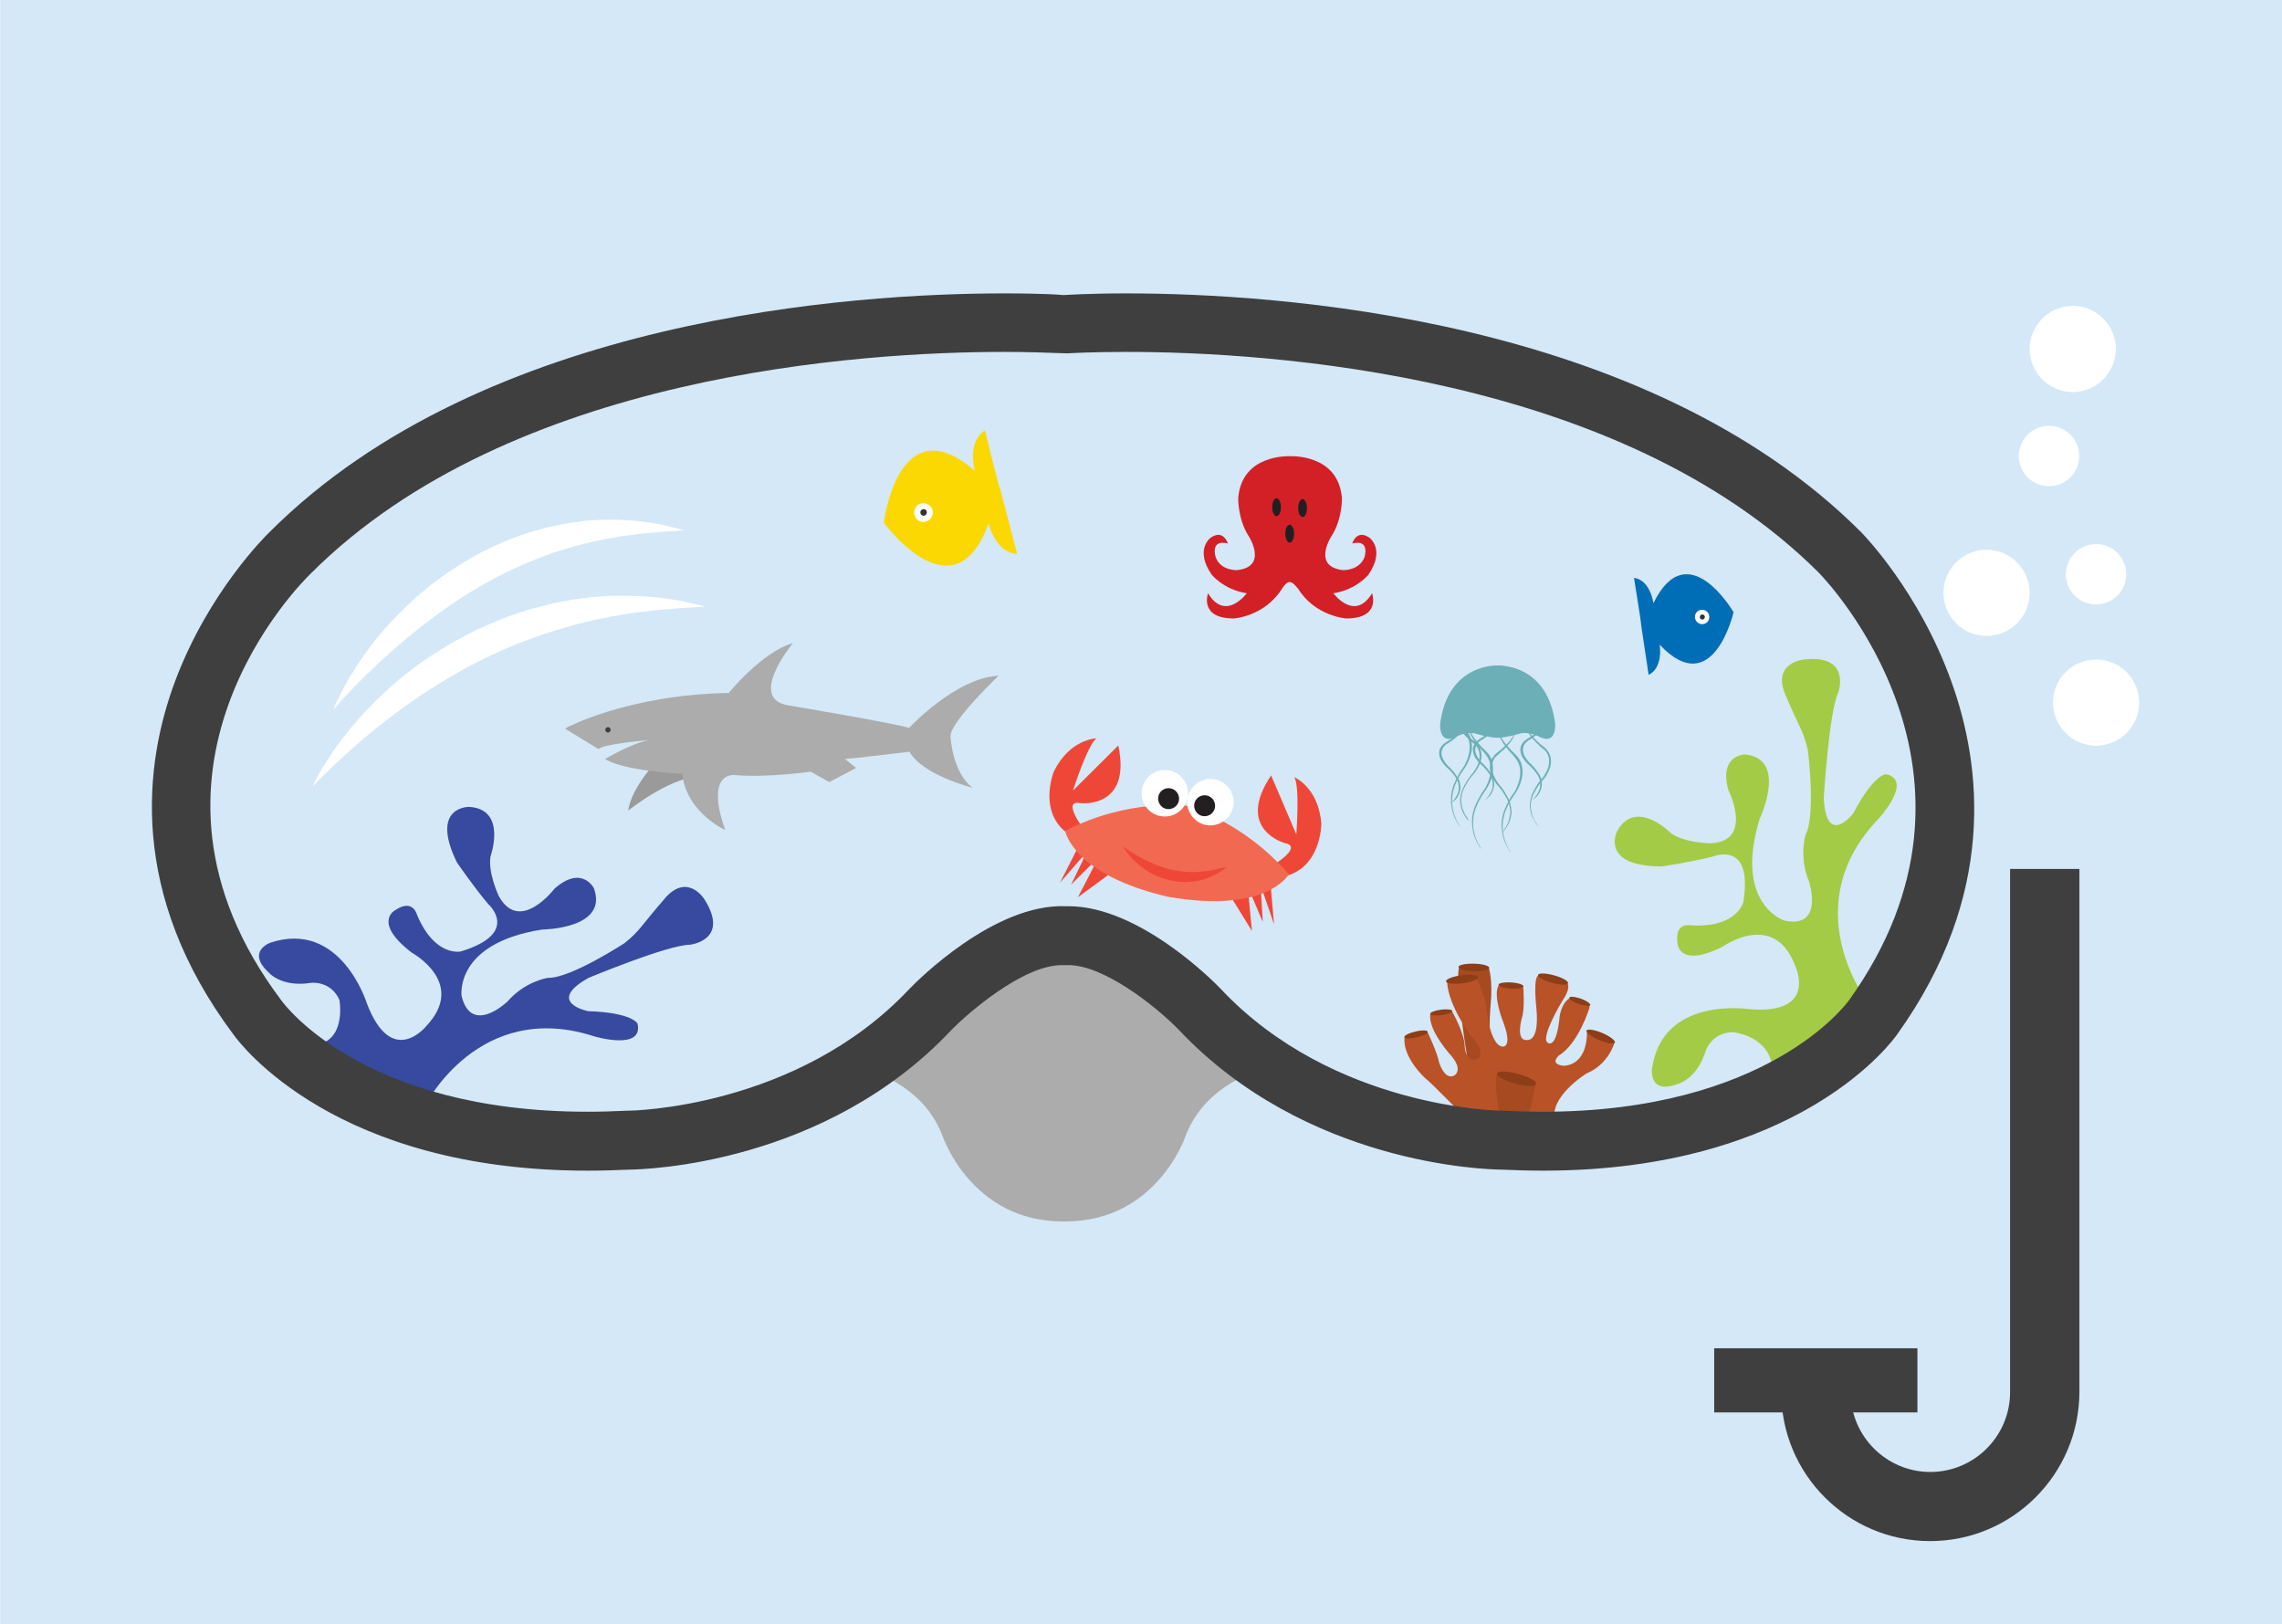 <?xml version="1.0" encoding="utf-8"?>
<!-- Generator: Adobe Illustrator 22.1.0, SVG Export Plug-In . SVG Version: 6.00 Build 0)  -->
<svg version="1.1" id="Layer_1" xmlns="http://www.w3.org/2000/svg" xmlns:xlink="http://www.w3.org/1999/xlink" x="0px" y="0px"
	 viewBox="0 0 1096 780" style="enable-background:new 0 0 1096 780;" xml:space="preserve">
<style type="text/css">
	.st0{clip-path:url(#SVGID_2_);fill:#D4E8F7;}
	.st1{fill:#ACACAC;}
	.st2{fill:#D4E8F7;}
	.st3{fill:#FFFFFF;}
	.st4{fill:#A74921;}
	.st5{fill:#8D3D17;}
	.st6{fill:#B95227;}
	.st7{fill:#D32027;}
	.st8{fill:#231F20;}
	.st9{fill:#FBD802;}
	.st10{fill:#333333;}
	.st11{fill:#006EB7;}
	.st12{fill:#A3CB45;}
	.st13{fill:#374A9F;}
	.st14{fill:#6CAFB6;}
	.st15{fill:#9A9A9B;}
	.st16{fill:#3F3F40;}
	.st17{fill:#EF4737;}
	.st18{fill:#F26951;}
</style>
<g>
	<g>
		<defs>
			<rect id="SVGID_1_" x="0.1" width="1095.9" height="780"/>
		</defs>
		<clipPath id="SVGID_2_">
			<use xlink:href="#SVGID_1_"  style="overflow:visible;"/>
		</clipPath>
		<polygon class="st0" points="1096,780 0,780 0,0 1096,0 1096,780 		"/>
	</g>
	<path class="st1" d="M510.5,586.6c-43.9,0-57.7-40.8-57.7-40.8c-15.9-42.3-79.2-38.4-79.2-38.4v-92.8h136.9h1.1h136.9v92.8
		c0,0-63.3-3.9-79.2,38.4c0,0-13.7,40.8-57.7,40.8"/>
	<path class="st2" d="M511.6,449.4c-29.1-1.4-64.7,35.4-64.7,35.4c-59.1,62.8-145,62.8-145,62.8c-132.7,7.1-178.4-59.1-178.4-59.1
		c-90.7-121.2,15.9-223.1,15.9-223.1C266,138.8,511.6,155.7,511.6,155.7c0,0,245.6-16.9,372.2,109.7c0,0,101.7,103.4,15.9,223.1
		c0,0-45.7,66.2-178.4,59.1c0,0-86,0-145-62.8C576.3,484.8,540.7,448,511.6,449.4L511.6,449.4z"/>
	<path class="st2" d="M160,341.1c0,0,58.1-100.5,168.8-86.3"/>
	<path class="st3" d="M160,341.1c0,0,1-3,3.6-8c1.3-2.5,2.8-5.5,4.9-8.8c2-3.3,4.4-7,7.2-10.9c2.8-3.9,6.1-8,9.7-12.1
		c3.7-4.1,7.7-8.3,12.2-12.4c4.5-4.1,9.3-8.1,14.5-11.8c5.2-3.8,10.7-7.2,16.4-10.4c2.8-1.6,5.8-2.9,8.7-4.4c3-1.3,5.9-2.6,8.9-3.8
		c6-2.3,12.1-4.1,18-5.5c5.9-1.4,11.8-2.3,17.3-2.9c2.8-0.2,5.5-0.4,8.1-0.5c2.6,0,5.1,0,7.6,0c4.8,0.2,9.2,0.6,13.1,1.1
		c3.9,0.6,7.2,1.1,9.9,1.8c5.4,1.3,8.5,2.2,8.5,2.2s-3.2,0.3-8.7,0.6c-2.7,0.1-6.1,0.6-9.8,0.8c-1.9,0.1-3.9,0.5-6,0.7
		c-2.1,0.3-4.3,0.5-6.5,0.9c-2.3,0.4-4.6,0.8-7,1.2c-2.4,0.5-4.9,1.1-7.4,1.6c-5.1,1.2-10.3,2.7-15.7,4.4c-2.7,0.8-5.4,1.9-8.1,2.9
		c-2.7,1-5.4,2.2-8.1,3.3c-2.7,1.2-5.4,2.5-8.1,3.7c-2.6,1.4-5.4,2.7-8,4.2c-2.6,1.5-5.3,2.9-7.8,4.5c-2.6,1.5-5.1,3.1-7.6,4.8
		c-2.5,1.6-4.9,3.4-7.3,5c-2.3,1.7-4.7,3.4-7,5.1c-9,6.9-17.1,14-23.9,20.3c-6.8,6.3-12.2,11.9-15.9,15.9c-1.9,2-3.3,3.6-4.3,4.7
		C160.5,340.5,160,341.1,160,341.1L160,341.1z"/>
	<path class="st2" d="M150.2,377.6c0,0,64.9-100.5,188.4-86.3"/>
	<path class="st3" d="M150.2,377.6c0,0,1.3-3.2,4.4-8.4c3.1-5.2,7.9-12.5,14.6-20.4c3.4-4,7.1-8.2,11.4-12.4
		c4.2-4.2,9-8.4,14.1-12.5c2.6-2,5.2-4.1,8-6c1.4-1,2.8-1.9,4.2-2.9c1.4-0.9,2.9-1.8,4.4-2.8c5.8-3.7,12.1-7,18.4-10.1
		c6.4-2.9,12.9-5.7,19.5-7.8c3.3-1.1,6.6-2.1,9.9-2.9c1.6-0.4,3.3-0.8,4.9-1.3c1.6-0.4,3.3-0.7,4.9-1c3.2-0.6,6.4-1.3,9.6-1.6
		c3.1-0.4,6.2-0.9,9.2-1c3-0.1,5.9-0.5,8.7-0.4c2.8,0,5.5,0,8.2,0.1c5.2,0.2,10,0.5,14.2,1.1c4.2,0.6,7.8,1.1,10.8,1.8
		c5.9,1.3,9.2,2.2,9.2,2.2s-3.5,0.3-9.4,0.6c-3,0.1-6.6,0.6-10.7,0.8c-2,0.1-4.2,0.4-6.5,0.7c-2.3,0.3-4.7,0.5-7.2,0.8
		c-5,0.8-10.3,1.6-15.9,2.8c-2.8,0.5-5.6,1.2-8.5,1.9c-1.4,0.3-2.9,0.7-4.4,1.1c-1.5,0.4-2.9,0.8-4.4,1.3c-3,0.8-6,1.7-9,2.7
		c-3,0.9-6,2.1-9.1,3.2c-6.1,2.2-12.1,4.8-18,7.6c-5.9,2.8-11.8,5.8-17.4,9.1c-5.7,3.2-11,6.7-16.2,10c-5.1,3.5-10,7-14.6,10.5
		c-4.6,3.5-8.8,6.9-12.6,10.1c-3.8,3.3-7.3,6.3-10.3,9.1c-3,2.8-5.7,5.3-7.8,7.4c-2.1,2.1-3.8,3.7-4.9,4.9
		C150.8,377,150.2,377.6,150.2,377.6L150.2,377.6z"/>
	<path class="st4" d="M705,509.6c0,0-6.5-38.1-4.2-45H715c0,0,2.1,6,0.9,18.2c0,0-1.6,16.8,1.4,21.4
		C717.4,504.2,710.6,513.4,705,509.6L705,509.6z"/>
	<path class="st5" d="M715.2,464.8c0,1-3.3,1.7-7.4,1.6c-4-0.1-7.3-1-7.3-2c0-1,3.3-1.7,7.4-1.6C712,462.9,715.3,463.8,715.2,464.8
		L715.2,464.8z"/>
	<path class="st6" d="M705.2,538.3c0,0-18.2-18.8-20.8-20.6c0,0-11-10-9.8-19.6l11.1-2.3c0,0,4.6,9.7,5.5,14.5c0,0,2.5,8.4,7.1,6.3
		c0,0,4.6-2.3-0.9-9.1c0,0-12-12.9-10.4-20.8l10.4-1c0,0,6,10.4,6.1,17c0,0,0.4,8.1,5.9,5.9c0,0,5.1-2-2.7-10.9
		c0,0-11-14.2-11.7-26.2l14.1-1.8c0,0,3.8,7.5,4.7,13.5c0,0,1.4,18.4,7.7,19.4c0,0,5.6,1.1,0-13c0,0-4.4-11.5-1.8-16.3l11.9,0.8
		c0,0,0.8,10.1-0.6,14.5c0,0-3.6,12,2.9,10.8c0,0,5.5,0.6,4-15.1c0,0-1.8-16,1.2-15.8l13.9,4.1c0,0,1.4,2.2-2.6,8
		c0,0-11.3,18.6-6.8,20.3c0,0,4,3,5.5-13c0,0,1.1-7.8,6.1-9c0,0,8.9,0.8,8.2,5.1c0,0-5.3,17.2-14.6,22.8c0,0-4.9,4.1,1.9,5
		c0,0,11.6,0.9,11.5-16.6l13.1,5.8c0,0-2.8,10.2-13.3,14.5c0,0-18.5,11.4-15.1,22.9H705.2L705.2,538.3z"/>
	<path class="st4" d="M720.8,538.3c0,0-3.9-19-1.7-22.5l18.4,4.9c0,0-2.3,13.5-4.7,17.6H720.8L720.8,538.3z"/>
	<path class="st5" d="M685.7,495.5c0.2,0.8-2.2,2-5.3,2.7c-3.1,0.7-5.8,0.7-5.9-0.1c-0.2-0.8,2.2-2,5.3-2.7
		C682.9,494.6,685.6,494.7,685.7,495.5L685.7,495.5z"/>
	<path class="st5" d="M697.5,485.5c0.1,0.7-2.2,1.6-5.1,2c-2.9,0.4-5.4,0.1-5.5-0.6c-0.1-0.7,2.2-1.6,5.1-2
		C694.9,484.5,697.4,484.8,697.5,485.5L697.5,485.5z"/>
	<path class="st5" d="M709.8,469.3c0.1,1.1-3.2,2.4-7.4,2.9c-4.2,0.5-7.8,0.1-7.9-0.9c-0.1-1.1,3.2-2.4,7.4-2.9
		C706.1,467.8,709.7,468.2,709.8,469.3L709.8,469.3z"/>
	<path class="st5" d="M731.7,473.7c-0.1,0.8-2.8,1.3-6.1,1.1c-3.3-0.2-5.9-1.1-5.9-1.9c0.1-0.8,2.8-1.3,6.1-1.1
		C729.1,472,731.8,472.9,731.7,473.7L731.7,473.7z"/>
	<path class="st5" d="M753.1,472.2c-0.3,1-3.7,0.9-7.7-0.2c-4-1.1-7-2.8-6.7-3.8c0.3-1,3.7-0.9,7.7,0.2
		C750.4,469.5,753.4,471.2,753.1,472.2L753.1,472.2z"/>
	<path class="st5" d="M737.8,520.6c-0.4,1.3-4.8,1.2-10-0.2c-5.2-1.4-9.1-3.6-8.8-4.9c0.4-1.3,4.8-1.2,10,0.2
		C734.3,517.1,738.2,519.3,737.8,520.6L737.8,520.6z"/>
	<path class="st5" d="M763.8,482.7c-0.2,0.7-2.7,0.4-5.5-0.5c-2.8-1-4.8-2.4-4.6-3.1c0.2-0.7,2.7-0.5,5.5,0.5
		C762,480.6,764,482,763.8,482.7L763.8,482.7z"/>
	<path class="st5" d="M775.6,500.7c-0.4,0.9-3.8,0.4-7.5-1.2c-3.8-1.6-6.5-3.7-6.1-4.6c0.4-0.9,3.8-0.4,7.6,1.2
		C773.3,497.7,776,499.8,775.6,500.7L775.6,500.7z"/>
	<path class="st7" d="M619.4,279.5c-1.7,0-3.6,3.1-3.6,3.1c-8.3,13.4-23.1,14.4-23.1,14.4c-17,0.1-12.5-12.1-12.5-12.1
		c8.4,13.9,18.6,0,18.6,0c-11.2-1.7-16.9-9-16.9-9c-8.3-12.1-0.4-17.7-0.4-17.7c6.2-4.2,8.2,2.8,8.2,2.8c-8.8-2.2-5.8,6.7-5.8,6.7
		c2.5,6.5,10.2,6.1,10.2,6.1c15.1-1.6,5.7-16.2,5.7-16.2c-5.4-8.3-5.1-18.4-5.1-18.4c1.7-21.4,24.9-20.1,24.9-20.1
		s23.2-1.3,24.9,20.1c0,0,0.3,10.2-5.1,18.4c0,0-9.4,14.6,5.7,16.2c0,0,7.6,0.3,10.2-6.1c0,0,3-8.9-5.8-6.7c0,0,1.9-7,8.2-2.8
		c0,0,7.8,5.6-0.4,17.7c0,0-5.7,7.3-16.9,9c0,0,10.2,13.9,18.6,0c0,0,4.4,12.2-12.5,12.1c0,0-14.9-1-23.1-14.4
		C623.1,282.6,621.2,279.5,619.4,279.5L619.4,279.5z"/>
	<path class="st8" d="M627.7,244c0,2.4-0.9,4.3-2.1,4.3c-1.1,0-2.1-1.9-2.1-4.3c0-2.4,0.9-4.3,2.1-4.3
		C626.7,239.7,627.7,241.6,627.7,244L627.7,244z"/>
	<path class="st8" d="M615.2,243.6c0,2.4-0.9,4.3-2.1,4.3c-1.1,0-2.1-1.9-2.1-4.3c0-2.4,0.9-4.3,2.1-4.3
		C614.3,239.3,615.2,241.2,615.2,243.6L615.2,243.6z"/>
	<path class="st8" d="M621.5,256.3c0,2.4-0.9,4.3-2.1,4.3c-1.1,0-2.1-1.9-2.1-4.3c0-2.4,0.9-4.3,2.1-4.3
		C620.6,252,621.5,253.9,621.5,256.3L621.5,256.3z"/>
	<path class="st9" d="M480.8,236.4c1.1,4.2,7.7,29.6,7.7,29.6c-10.4-0.5-13.7-14.6-13.7-14.6c-16.7,45.8-50.3-0.4-50.3-0.4
		s6.9-56.7,43.7-24.9c0,0-4-13.9,4.9-19.4C473.1,206.8,479.2,232.3,480.8,236.4L480.8,236.4z"/>
	<path class="st3" d="M447.9,245c-0.6-2.4-3.1-3.8-5.5-3.2c-2.4,0.6-3.9,3.1-3.2,5.5c0.6,2.4,3.1,3.9,5.5,3.2
		C447.1,249.8,448.5,247.4,447.9,245L447.9,245z"/>
	<path class="st10" d="M445.1,245.7c-0.2-0.9-1.1-1.4-1.9-1.1c-0.9,0.2-1.4,1.1-1.1,1.9c0.2,0.9,1.1,1.4,1.9,1.1
		C444.8,247.4,445.3,246.6,445.1,245.7L445.1,245.7z"/>
	<path class="st11" d="M788.3,300.8c0.5,3.3,3.5,23.3,3.5,23.3c7.2-3.5,5.3-14.5,5.3-14.5c25.7,27.3,35.5-15.6,35.5-15.6
		s-22.1-38-38.5-4.3c0,0-1.4-11.1-9.3-12.2C784.7,277.5,788.1,297.4,788.3,300.8L788.3,300.8z"/>
	<path class="st3" d="M814.1,296.8c-0.3-1.9,1-3.7,2.9-3.9c1.9-0.3,3.7,1,3.9,2.9c0.3,1.9-1,3.7-2.9,3.9
		C816.2,300,814.4,298.7,814.1,296.8L814.1,296.8z"/>
	<path class="st10" d="M816.4,296.5c-0.1-0.7,0.4-1.3,1-1.4c0.7-0.1,1.3,0.4,1.4,1c0.1,0.7-0.4,1.3-1,1.4
		C817.1,297.6,816.5,297.2,816.4,296.5L816.4,296.5z"/>
	<path class="st12" d="M896.5,480.5c0,0-34.6-45.4,5.8-87.4c0,0,16.8-18.2,3.6-21.3c0,0-5.8-0.3-15.8,18.8c0,0-12.9,16.7-14.2-7.3
		c0,0,2.5-41.3,7-50.8c0,0,6.5-18.3-16.5-15.8c0,0-15.2,1.4-9.1,16.5c0.1,0.2,0.1,0.3,0.2,0.5c6.6,15.5,8.8,17.6,10.8,26.7
		c0,0,3.9,30.8-1.1,40.5c0,0-3.4,10.5,1.7,22.6c0,0,7.3,22.7-11.9,18.6c0,0-24.4-7.7-11.9-48.8c0,0,13.8-28.9-7-31
		c0,0-12.7,0.2-8,17.1c0,0,12.5,24.7-8.7,25.6c0,0-12.4-0.2-18.8-4.8c0,0-16.8-17.2-25.9-1.1c0,0-8.7,16.9,21.3,17
		c0,0,14.9-2.2,24.8-4.8c0,0,19.3-8,14.5,21.8c0,0-2.7,12.5-25,11.3c0,0-8.3-2-6.6,8.8c0,0,0.7,12,21.9,1.3c0,0,24.5-17.5,34.6,9.3
		c0,0,11.4,23.9-22.6,20.8c0,0-41.5-6.3-46.2,28.9c0,0-1.5,12.4,12.5,7c0,0,9.2-2.2,13.4-16.1c0,0,3-8.8,13.2-8.7
		c0,0,21.2,2.2,18.6,22.4L896.5,480.5L896.5,480.5z"/>
	<path class="st13" d="M204.3,530.7c0,0,25.7-51,81.1-33c0,0,23.7,7.1,20.8-6.1c0,0-2.3-5.3-23.8-6c0,0-20.7-4.2,0.3-16
		c0,0,38.2-15.9,48.7-15.9c0,0,19.3-2.1,7-21.7c0,0-7.9-13-18.8-0.9c-0.1,0.1-0.2,0.3-0.3,0.4c-11.1,12.7-12,15.6-19.3,21.4
		c0,0-26,17-36.8,16.7c0,0-10.9,1.5-19.5,11.4c0,0-17.2,16.5-22-2.6c0,0-3.8-25.3,38.7-32c0,0,32.1-0.2,24.8-19.9
		c0,0-5.8-11.3-18.9,0.3c0,0-16.8,22-26.8,3.4c0,0-5.3-11.2-3.9-19c0,0,8.1-22.6-10.3-23.7c0,0-19-0.4-5.9,26.6
		c0,0,8.5,12.4,15.2,20.2c0,0,15.6,13.8-13.2,22.6c0,0-12.4,3-21.1-17.5c0,0-1.9-8.3-10.8-2.1c0,0-10.5,5.9,8.4,20.3
		c0,0,26.5,14.4,6.8,35.2c0,0-16.6,20.7-28.6-11.2c0,0-12.5-40-46.2-28.9c0,0-11.8,4.1-0.9,14.3c0,0,6,7.3,20.4,5
		c0,0,9.3-1.2,13.6,8.1c0,0,3.2,17.2-8.8,21.1L204.3,530.7L204.3,530.7z"/>
	<path class="st14" d="M719.3,354.3c-3.9,0-9.9-1.8-9.9-1.8c-5.1-1.7-10.7,1.6-10.7,1.6c-7.9,3.5-7-6.7-7-6.7
		c3.9-29.1,27.6-27.8,27.6-27.8h0c0,0,23.8-1.3,27.6,27.8c0,0,0.9,10.2-7,6.7c0,0-5.7-3.3-10.7-1.6
		C729.2,352.5,723.2,354.3,719.3,354.3"/>
	<path class="st14" d="M735.7,384.4c0.7-0.6,1.3-1.2,1.8-1.9c0.5-0.7,1-1.4,1.4-2.2c0.2-0.4,0.3-0.8,0.5-1.2
		c0.1-0.4,0.2-0.8,0.3-1.3l0-0.3l0-0.3c0-0.2,0-0.4,0-0.7c0-0.2,0-0.4,0-0.7c0-0.2-0.1-0.4-0.1-0.6c0-0.2-0.1-0.4-0.1-0.6
		c-0.1-0.2-0.1-0.4-0.2-0.6l-0.2-0.6l-0.3-0.6l-0.3-0.6c-0.1-0.2-0.2-0.4-0.4-0.5c-0.2-0.4-0.5-0.7-0.8-1.1c-0.3-0.4-0.5-0.7-0.8-1
		c-0.3-0.3-0.6-0.7-0.9-1l-0.9-0.9l-1-0.9l0,0l0,0c-0.4-0.4-0.8-0.8-1.1-1.2c-0.3-0.4-0.7-0.9-1-1.3c-0.6-0.9-1.1-2-1.3-3.1
		c-0.1-0.6-0.1-1.2-0.1-1.7c0.1-0.6,0.2-1.2,0.5-1.7c0.3-0.5,0.6-1,1-1.5c0.4-0.4,0.8-0.8,1.3-1.1c0.2-0.2,0.5-0.3,0.7-0.5l0.7-0.4
		c0.5-0.3,0.9-0.6,1.3-0.9c0.9-0.6,1.8-1.2,2.6-1.9c0.8-0.7,1.6-1.3,2.4-2.1c0.4-0.4,0.7-0.8,1-1.2c0.3-0.4,0.5-0.9,0.5-1.5l0.1,0
		c0.1,0.6-0.1,1.1-0.3,1.6c-0.2,0.5-0.5,1-0.9,1.4c-0.7,0.9-1.4,1.6-2.2,2.4c-0.8,0.7-1.7,1.4-2.5,2c-0.4,0.3-0.9,0.6-1.3,0.9
		l-0.7,0.4c-0.2,0.1-0.4,0.3-0.6,0.4c-0.4,0.3-0.8,0.6-1.1,1c-0.3,0.4-0.6,0.8-0.8,1.2c-0.2,0.4-0.3,0.9-0.4,1.4
		c-0.1,0.5-0.1,1,0,1.5c0.2,1,0.6,2,1.1,2.8c0.3,0.4,0.6,0.9,0.9,1.3c0.3,0.4,0.7,0.8,1,1.2l0,0l1,0.9l0.9,1c0.3,0.3,0.6,0.7,0.9,1
		c0.3,0.4,0.6,0.7,0.8,1.1c0.3,0.4,0.5,0.7,0.8,1.1c0.1,0.2,0.2,0.4,0.4,0.6l0.3,0.6l0.3,0.6l0.2,0.6c0.1,0.2,0.1,0.4,0.2,0.7
		c0,0.2,0.1,0.5,0.1,0.7c0,0.2,0.1,0.5,0.1,0.7c0,0.2,0,0.5,0,0.7c0,0.2,0,0.5,0,0.7l0,0.3l-0.1,0.3c-0.1,0.5-0.2,0.9-0.3,1.3
		c-0.2,0.4-0.3,0.8-0.5,1.2c-0.4,0.8-0.9,1.6-1.5,2.2C737.1,383.3,736.5,384,735.7,384.4L735.7,384.4L735.7,384.4z"/>
	<path class="st14" d="M696.6,385.9c0.7-0.6,1.3-1.2,1.8-1.9c0.5-0.7,1-1.4,1.4-2.2c0.2-0.4,0.3-0.8,0.5-1.2
		c0.1-0.4,0.2-0.8,0.3-1.3l0-0.3l0-0.3c0-0.2,0-0.4,0-0.7c0-0.2,0-0.4,0-0.6c0-0.2-0.1-0.4-0.1-0.6c0-0.2-0.1-0.4-0.1-0.6
		c-0.1-0.2-0.1-0.4-0.2-0.6l-0.2-0.6l-0.3-0.6l-0.3-0.6c-0.1-0.2-0.2-0.4-0.3-0.5c-0.3-0.4-0.5-0.7-0.8-1.1c-0.3-0.4-0.6-0.7-0.8-1
		c-0.3-0.3-0.6-0.7-0.9-1l-0.9-0.9l-1-0.9l0,0l0,0c-0.4-0.4-0.8-0.8-1.1-1.2c-0.3-0.4-0.7-0.9-1-1.3c-0.6-0.9-1.1-2-1.3-3.1
		c-0.1-0.6-0.1-1.2-0.1-1.7c0.1-0.6,0.2-1.2,0.5-1.7c0.3-0.5,0.6-1,1-1.5c0.4-0.4,0.8-0.8,1.3-1.1c0.2-0.2,0.5-0.3,0.7-0.5l0.7-0.4
		c0.5-0.3,0.9-0.6,1.3-0.9c0.9-0.6,1.7-1.2,2.6-1.9c0.8-0.7,1.6-1.3,2.3-2.1c0.4-0.4,0.7-0.8,1-1.2c0.3-0.4,0.5-0.9,0.5-1.5l0.1,0
		c0.1,0.6-0.1,1.1-0.3,1.6c-0.2,0.5-0.5,1-0.9,1.4c-0.7,0.9-1.4,1.6-2.2,2.4c-0.8,0.7-1.7,1.4-2.5,2c-0.4,0.3-0.9,0.6-1.3,0.9
		l-0.7,0.4c-0.2,0.1-0.4,0.3-0.6,0.4c-0.4,0.3-0.8,0.6-1.1,1c-0.3,0.4-0.6,0.8-0.8,1.2c-0.2,0.4-0.3,0.9-0.4,1.4
		c-0.1,0.5-0.1,1,0,1.5c0.2,1,0.6,1.9,1.1,2.8c0.3,0.4,0.6,0.9,0.9,1.3c0.3,0.4,0.7,0.8,1,1.2l0,0l1,0.9l0.9,1
		c0.3,0.3,0.6,0.7,0.9,1c0.3,0.4,0.6,0.7,0.8,1.1c0.3,0.4,0.5,0.7,0.8,1.1c0.1,0.2,0.2,0.4,0.4,0.6l0.3,0.6l0.3,0.6l0.2,0.6
		c0.1,0.2,0.1,0.4,0.2,0.7c0,0.2,0.1,0.5,0.1,0.7c0,0.2,0.1,0.5,0.1,0.7c0,0.2,0,0.5,0,0.7c0,0.2,0,0.5,0,0.7l0,0.3l-0.1,0.3
		c-0.1,0.5-0.2,0.9-0.3,1.3c-0.2,0.4-0.3,0.8-0.5,1.2c-0.4,0.8-0.9,1.6-1.5,2.2C698,384.8,697.4,385.4,696.6,385.9L696.6,385.9
		L696.6,385.9z"/>
	<path class="st14" d="M712.9,384.4c0.7-0.6,1.3-1.2,1.8-1.9c0.5-0.7,1-1.4,1.4-2.2c0.2-0.4,0.3-0.8,0.5-1.2
		c0.1-0.4,0.2-0.8,0.3-1.3l0-0.3l0-0.3c0-0.2,0-0.4,0-0.7c0-0.2,0-0.4,0-0.7c0-0.2-0.1-0.4-0.1-0.6c0-0.2-0.1-0.4-0.1-0.6
		c-0.1-0.2-0.1-0.4-0.2-0.6l-0.2-0.6l-0.3-0.6l-0.3-0.6c-0.1-0.2-0.2-0.4-0.4-0.5c-0.3-0.4-0.5-0.7-0.8-1.1c-0.3-0.4-0.6-0.7-0.8-1
		c-0.3-0.3-0.6-0.7-0.9-1l-0.9-0.9l-1-0.9l0,0l0,0c-0.4-0.4-0.8-0.8-1.1-1.2c-0.3-0.4-0.7-0.9-1-1.3c-0.6-0.9-1.1-2-1.3-3.1
		c-0.1-0.6-0.1-1.2-0.1-1.7c0.1-0.6,0.2-1.2,0.5-1.7c0.3-0.5,0.6-1,1-1.5c0.4-0.4,0.8-0.8,1.3-1.1c0.2-0.2,0.5-0.3,0.7-0.5l0.7-0.4
		c0.5-0.3,0.9-0.6,1.3-0.9c0.9-0.6,1.8-1.2,2.6-1.9c0.8-0.7,1.6-1.3,2.3-2.1c0.4-0.4,0.7-0.8,1-1.2c0.3-0.4,0.5-0.9,0.5-1.5l0.1,0
		c0.1,0.6-0.1,1.1-0.3,1.6c-0.2,0.5-0.5,1-0.9,1.4c-0.7,0.9-1.4,1.6-2.2,2.4c-0.8,0.7-1.7,1.4-2.5,2c-0.4,0.3-0.9,0.6-1.3,0.9
		l-0.7,0.4c-0.2,0.1-0.4,0.3-0.6,0.4c-0.4,0.3-0.8,0.6-1.1,1c-0.3,0.4-0.6,0.8-0.8,1.2c-0.2,0.4-0.3,0.9-0.4,1.4
		c-0.1,0.5-0.1,1,0,1.5c0.2,1,0.6,2,1.1,2.8c0.3,0.4,0.6,0.9,0.9,1.3c0.3,0.4,0.7,0.8,1,1.2l0,0l1,0.9l0.9,1c0.3,0.3,0.6,0.7,0.9,1
		c0.3,0.4,0.6,0.7,0.8,1.1c0.3,0.4,0.5,0.7,0.8,1.1c0.1,0.2,0.2,0.4,0.4,0.6l0.3,0.6l0.3,0.6l0.2,0.6c0.1,0.2,0.1,0.4,0.2,0.7
		c0,0.2,0.1,0.5,0.1,0.7c0,0.2,0.1,0.5,0.1,0.7c0,0.2,0,0.5,0,0.7c0,0.2,0,0.5,0,0.7l0,0.3l-0.1,0.3c-0.1,0.5-0.2,0.9-0.3,1.3
		c-0.2,0.4-0.3,0.8-0.5,1.2c-0.4,0.8-0.9,1.6-1.5,2.2C714.3,383.3,713.6,384,712.9,384.4L712.9,384.4L712.9,384.4z"/>
	<path class="st14" d="M721.2,399.9c0.4-0.4,0.7-0.8,1-1.2c0.3-0.4,0.6-0.9,0.9-1.3c0.6-0.9,1-1.9,1.4-2.9c0.2-0.5,0.3-1,0.4-1.5
		c0.1-0.5,0.2-1,0.3-1.6c0-0.3,0.1-0.5,0.1-0.8c0-0.3,0-0.5,0-0.8c0-0.5,0-1.1-0.1-1.6c-0.1-0.5-0.2-1.1-0.3-1.6
		c-0.1-0.5-0.3-1-0.5-1.5c-0.1-0.3-0.2-0.5-0.3-0.7l-0.2-0.4c0-0.1-0.1-0.2-0.2-0.4c-0.2-0.5-0.5-0.9-0.8-1.4l-0.4-0.7l-0.4-0.7
		c-0.3-0.5-0.6-0.9-0.9-1.3c-0.3-0.4-0.7-0.8-1-1.3c-0.3-0.4-0.7-0.8-1.1-1.2l0,0c-0.4-0.5-0.8-1.1-1.1-1.6c-0.3-0.5-0.7-1.1-1-1.7
		c-0.3-0.6-0.5-1.2-0.8-1.8c-0.2-0.6-0.4-1.3-0.5-1.9c-0.1-0.7-0.2-1.3-0.1-2c0-0.7,0.1-1.3,0.3-2c0.2-0.6,0.5-1.3,0.8-1.9
		c0.2-0.3,0.4-0.6,0.6-0.8l0.3-0.4c0.1-0.1,0.2-0.3,0.3-0.4c0.2-0.2,0.5-0.5,0.7-0.7l0.4-0.3l0.4-0.3c0.5-0.4,1-0.8,1.5-1.2
		c0.5-0.4,1-0.8,1.4-1.3c0.5-0.4,0.9-0.9,1.4-1.3c0.9-0.9,1.7-1.8,2.4-2.9c0.4-0.5,0.7-1.1,0.9-1.6c0.2-0.6,0.4-1.2,0.5-1.8l0.1,0
		c0.1,0.6-0.1,1.3-0.3,1.9c-0.2,0.6-0.5,1.2-0.8,1.8c-0.7,1.1-1.4,2.1-2.3,3.1c-0.4,0.5-0.9,1-1.3,1.4c-0.4,0.5-0.9,0.9-1.4,1.3
		c-0.5,0.4-1,0.9-1.4,1.3l-0.4,0.3l-0.3,0.3c-0.2,0.2-0.4,0.4-0.7,0.6c-0.1,0.1-0.2,0.2-0.3,0.3l-0.3,0.3c-0.2,0.2-0.4,0.5-0.5,0.8
		c-0.3,0.5-0.5,1.1-0.7,1.6c-0.2,0.6-0.3,1.2-0.3,1.8c0,0.6,0,1.2,0.1,1.8c0.1,0.6,0.2,1.2,0.4,1.8c0.2,0.6,0.4,1.2,0.7,1.7
		c0.3,0.6,0.5,1.1,0.9,1.7c0.3,0.5,0.7,1.1,1,1.5l0,0c0.4,0.4,0.7,0.8,1.1,1.3c0.3,0.4,0.7,0.9,1,1.3c0.3,0.5,0.6,0.9,0.9,1.4
		l0.4,0.7l0.4,0.7c0.3,0.5,0.5,1,0.8,1.5c0.1,0.1,0.1,0.2,0.2,0.4l0.2,0.4c0.1,0.3,0.2,0.5,0.3,0.8c0.2,0.5,0.3,1.1,0.5,1.6
		c0.1,0.5,0.2,1.1,0.3,1.6c0.1,0.5,0.1,1.1,0.1,1.6c0,0.3,0,0.6,0,0.8c0,0.3,0,0.5-0.1,0.8c-0.1,0.5-0.2,1.1-0.3,1.6
		c-0.1,0.5-0.3,1.1-0.5,1.6c-0.4,1-0.9,2-1.5,2.9c-0.3,0.5-0.6,0.9-0.9,1.3C722.1,399.2,721.7,399.6,721.2,399.9L721.2,399.9
		L721.2,399.9z"/>
	<path class="st14" d="M739.2,397.1c-0.4-0.4-0.7-0.8-1.1-1.2c-0.3-0.4-0.7-0.9-0.9-1.3c-0.6-0.9-1.1-1.9-1.5-2.9
		c-0.2-0.5-0.4-1-0.5-1.6c-0.1-0.5-0.2-1.1-0.3-1.6c0-0.3-0.1-0.5-0.1-0.8c0-0.3,0-0.6,0-0.8c0-0.5,0-1.1,0.1-1.7
		c0.1-0.5,0.1-1.1,0.3-1.6c0.1-0.5,0.3-1.1,0.4-1.6c0.1-0.3,0.2-0.5,0.3-0.8l0.2-0.4c0.1-0.1,0.1-0.3,0.2-0.4c0.2-0.5,0.5-1,0.8-1.5
		l0.4-0.7l0.4-0.7c0.3-0.5,0.6-0.9,0.9-1.4c0.3-0.5,0.7-0.9,1-1.3c0.3-0.4,0.7-0.8,1.1-1.3l0,0c0.4-0.5,0.7-1,1-1.5
		c0.3-0.5,0.6-1.1,0.9-1.6c0.3-0.6,0.5-1.1,0.7-1.7c0.2-0.6,0.3-1.2,0.4-1.8c0.1-0.6,0.1-1.2,0.1-1.8c0-0.6-0.1-1.2-0.3-1.8
		c-0.2-0.6-0.4-1.1-0.7-1.6c-0.1-0.3-0.3-0.5-0.5-0.7l-0.3-0.4c-0.1-0.1-0.2-0.2-0.3-0.3c-0.2-0.2-0.4-0.4-0.7-0.6l-0.3-0.3
		l-0.4-0.3c-0.5-0.4-1-0.8-1.4-1.3c-0.5-0.4-0.9-0.9-1.4-1.3c-0.4-0.5-0.9-0.9-1.3-1.4c-0.8-1-1.6-2-2.3-3.1
		c-0.3-0.6-0.6-1.2-0.8-1.8c-0.2-0.6-0.3-1.3-0.3-1.9l0.1,0c0,0.6,0.2,1.2,0.5,1.8c0.3,0.6,0.6,1.1,0.9,1.6c0.7,1,1.5,2,2.4,2.9
		c0.4,0.5,0.9,0.9,1.3,1.3c0.5,0.4,0.9,0.8,1.4,1.3c0.5,0.4,1,0.8,1.5,1.2l0.4,0.3l0.4,0.3c0.3,0.2,0.5,0.5,0.7,0.7
		c0.1,0.1,0.2,0.2,0.3,0.4l0.3,0.4c0.2,0.3,0.4,0.5,0.6,0.8c0.4,0.6,0.6,1.2,0.8,1.9c0.2,0.7,0.3,1.3,0.3,2c0,0.7,0,1.3-0.1,2
		c-0.1,0.7-0.3,1.3-0.5,1.9c-0.2,0.6-0.5,1.2-0.8,1.8c-0.3,0.6-0.6,1.2-1,1.7c-0.3,0.6-0.7,1.1-1.1,1.6l0,0
		c-0.4,0.4-0.7,0.8-1.1,1.2c-0.3,0.4-0.7,0.8-1,1.3c-0.3,0.4-0.6,0.9-0.9,1.3l-0.4,0.7l-0.4,0.7c-0.3,0.5-0.5,0.9-0.8,1.4
		c-0.1,0.1-0.1,0.3-0.2,0.4l-0.2,0.4c-0.1,0.2-0.2,0.5-0.3,0.7c-0.2,0.5-0.3,1-0.5,1.5c-0.1,0.5-0.2,1-0.3,1.6
		c-0.1,0.5-0.1,1.1-0.1,1.6c0,0.3,0,0.5,0,0.8c0,0.3,0,0.5,0.1,0.8c0.1,0.5,0.2,1.1,0.3,1.6c0.1,0.5,0.3,1,0.4,1.5
		c0.4,1,0.8,2,1.4,2.9c0.3,0.5,0.6,0.9,0.9,1.3C738.6,396.2,738.9,396.6,739.2,397.1L739.2,397.1L739.2,397.1z"/>
	<path class="st14" d="M705.7,394.6c-0.4-0.4-0.7-0.8-1.1-1.2c-0.3-0.4-0.7-0.9-0.9-1.3c-0.6-0.9-1.1-1.9-1.5-2.9
		c-0.2-0.5-0.4-1-0.5-1.6c-0.1-0.5-0.2-1.1-0.3-1.6c0-0.3-0.1-0.5-0.1-0.8c0-0.3,0-0.5,0-0.8c0-0.6,0-1.1,0.1-1.6
		c0.1-0.5,0.1-1.1,0.3-1.6c0.1-0.5,0.3-1.1,0.5-1.6c0.1-0.3,0.2-0.5,0.3-0.8l0.2-0.4c0.1-0.1,0.1-0.3,0.2-0.4c0.2-0.5,0.5-1,0.8-1.5
		l0.4-0.7l0.4-0.7c0.3-0.5,0.6-0.9,0.9-1.4c0.3-0.5,0.7-0.9,1-1.3c0.3-0.4,0.7-0.8,1.1-1.3l0,0c0.4-0.5,0.7-1,1-1.5
		c0.3-0.5,0.6-1.1,0.9-1.7c0.3-0.6,0.5-1.1,0.7-1.7c0.2-0.6,0.3-1.2,0.4-1.8c0.1-0.6,0.1-1.2,0.1-1.8c0-0.6-0.1-1.2-0.3-1.8
		c-0.2-0.6-0.4-1.1-0.7-1.6c-0.1-0.3-0.3-0.5-0.5-0.8l-0.3-0.4c-0.1-0.1-0.2-0.2-0.3-0.3c-0.2-0.2-0.4-0.4-0.7-0.6l-0.3-0.3
		l-0.4-0.3c-0.5-0.4-1-0.8-1.5-1.3c-0.5-0.4-0.9-0.9-1.4-1.4c-0.5-0.5-0.9-0.9-1.3-1.4c-0.8-1-1.6-2-2.3-3.1
		c-0.3-0.6-0.6-1.2-0.8-1.8c-0.2-0.6-0.3-1.3-0.3-1.9l0.1,0c0,0.6,0.2,1.2,0.5,1.8c0.2,0.6,0.6,1.1,0.9,1.6c0.7,1,1.5,2,2.4,2.9
		c0.4,0.4,0.9,0.9,1.4,1.3c0.5,0.4,0.9,0.8,1.4,1.3c0.5,0.4,1,0.8,1.5,1.2l0.4,0.3l0.4,0.3c0.3,0.2,0.5,0.4,0.7,0.7
		c0.1,0.1,0.2,0.2,0.3,0.4l0.3,0.4c0.2,0.3,0.4,0.5,0.6,0.8c0.4,0.6,0.6,1.2,0.8,1.9c0.2,0.7,0.3,1.3,0.3,2c0,0.7,0,1.3-0.1,2
		c-0.1,0.7-0.3,1.3-0.5,1.9c-0.2,0.6-0.5,1.2-0.8,1.8c-0.3,0.6-0.6,1.2-1,1.7c-0.3,0.6-0.7,1.1-1.1,1.6l0,0
		c-0.4,0.4-0.7,0.8-1.1,1.2c-0.3,0.4-0.7,0.8-1,1.3c-0.3,0.4-0.6,0.9-0.9,1.3l-0.4,0.7l-0.4,0.7c-0.3,0.5-0.5,0.9-0.8,1.4
		c-0.1,0.1-0.1,0.2-0.2,0.4l-0.2,0.4c-0.1,0.2-0.2,0.5-0.3,0.7c-0.2,0.5-0.3,1-0.5,1.5c-0.1,0.5-0.2,1-0.3,1.6
		c-0.1,0.5-0.1,1.1-0.1,1.6c0,0.3,0,0.5,0,0.8c0,0.3,0,0.5,0.1,0.8c0.1,0.5,0.2,1.1,0.3,1.6c0.1,0.5,0.3,1,0.5,1.5
		c0.4,1,0.8,2,1.4,2.9c0.3,0.5,0.6,0.9,0.9,1.3C705,393.7,705.4,394.1,705.7,394.6L705.7,394.6L705.7,394.6z"/>
	<path class="st14" d="M725.6,409.3c0,0-0.7-0.8-1.6-2.4c-0.4-0.8-1-1.8-1.4-3c-0.5-1.2-0.9-2.6-1.1-4.1c-0.1-0.8-0.2-1.6-0.3-2.4
		c0-0.8,0-1.7,0-2.6c0.1-0.9,0.2-1.8,0.4-2.7c0.2-0.9,0.5-1.8,0.8-2.8c0.7-1.8,1.6-3.6,2.6-5.4c0.5-0.9,1-1.8,1.7-2.6l0.2-0.3
		l0.1-0.2l0.1-0.1c0,0,0,0,0,0l0,0l0,0c0.1-0.2,0.3-0.4,0.4-0.6c0.3-0.4,0.5-0.9,0.7-1.4c0.9-1.8,1.5-3.8,1.8-5.7
		c0.3-2,0.2-3.9-0.4-5.7c-0.3-0.9-0.7-1.7-1.2-2.4c-0.2-0.4-0.5-0.7-0.8-1.1c-0.2-0.2-0.3-0.3-0.4-0.5l-0.1-0.1l0-0.1L727,363
		l-0.2-0.2c-1.3-1.3-2.4-2.6-3.3-3.8c-1-1.2-1.8-2.4-2.4-3.5c-0.6-1.1-1.1-2.1-1.4-3c-0.3-0.9-0.4-1.6-0.4-2.1c0-0.2,0-0.4,0-0.6
		c0-0.1,0-0.2,0-0.2l0.1,0c0,0,0,0.1,0,0.2c0,0.1,0,0.3,0.1,0.5c0.1,0.5,0.2,1.2,0.6,2c0.4,0.8,0.9,1.8,1.5,2.8
		c0.7,1,1.5,2.2,2.5,3.3c1,1.2,2.1,2.4,3.4,3.6l0.2,0.2l0.1,0.1c0,0,0,0,0.1,0.1l0.1,0.1c0.2,0.2,0.3,0.3,0.5,0.5
		c0.3,0.4,0.6,0.7,0.9,1.1c0.5,0.8,1,1.7,1.3,2.7c0.6,1.9,0.7,4.1,0.4,6.1c-0.3,2.1-1.1,4.1-2,5.9c-0.2,0.5-0.5,0.9-0.8,1.4
		c-0.1,0.2-0.3,0.4-0.4,0.7l-0.1,0.1l-0.1,0.1l-0.1,0.2l-0.2,0.3c-0.6,0.8-1.2,1.7-1.7,2.5c-1,1.7-1.9,3.5-2.6,5.3
		c-0.7,1.8-1.1,3.6-1.3,5.4c-0.1,0.9-0.1,1.7-0.1,2.6c0,0.8,0.1,1.6,0.2,2.4c0.2,1.5,0.6,2.9,1,4.1c0.4,1.2,0.9,2.2,1.3,3
		c0.4,0.8,0.8,1.4,1.1,1.8C725.6,409,725.7,409.2,725.6,409.3L725.6,409.3L725.6,409.3z"/>
	<path class="st14" d="M711.4,407.7c0,0-0.7-0.8-1.6-2.4c-0.5-0.8-1-1.8-1.4-3c-0.5-1.2-0.9-2.6-1.1-4.1c-0.1-0.8-0.2-1.6-0.3-2.4
		c0-0.8,0-1.7,0-2.6c0.1-0.9,0.2-1.8,0.4-2.7c0.2-0.9,0.5-1.8,0.8-2.8c0.7-1.8,1.6-3.6,2.6-5.4c0.5-0.9,1.1-1.8,1.7-2.6l0.2-0.3
		l0.1-0.2l0.1-0.1c0,0,0,0,0,0l0,0l0,0c0.1-0.2,0.3-0.4,0.4-0.6c0.2-0.4,0.5-0.9,0.7-1.4c0.9-1.8,1.5-3.8,1.8-5.7
		c0.3-2,0.2-3.9-0.4-5.7c-0.3-0.9-0.7-1.7-1.2-2.4c-0.2-0.4-0.5-0.7-0.8-1.1c-0.2-0.2-0.3-0.3-0.4-0.5l-0.1-0.1l0-0.1l-0.1-0.1
		l-0.2-0.2c-1.3-1.3-2.4-2.6-3.3-3.8c-1-1.2-1.8-2.4-2.4-3.5c-0.6-1.1-1.1-2.1-1.4-3c-0.3-0.9-0.4-1.6-0.4-2.1c0-0.2,0-0.4,0-0.6
		c0-0.1,0-0.2,0-0.2l0.1,0c0,0,0,0.1,0,0.2c0,0.1,0,0.3,0.1,0.5c0.1,0.5,0.2,1.2,0.6,2c0.3,0.8,0.9,1.8,1.5,2.8
		c0.7,1,1.5,2.2,2.5,3.3c1,1.2,2.1,2.4,3.4,3.6l0.2,0.2l0.1,0.1c0,0,0,0,0.1,0.1l0.1,0.1c0.2,0.2,0.3,0.3,0.5,0.5
		c0.3,0.4,0.6,0.7,0.9,1.1c0.5,0.8,1,1.7,1.3,2.7c0.6,1.9,0.7,4.1,0.4,6.1c-0.3,2.1-1.1,4.1-2,5.9c-0.2,0.5-0.5,0.9-0.8,1.4
		c-0.1,0.2-0.3,0.5-0.4,0.7l-0.1,0.1l-0.1,0.1l-0.1,0.2l-0.2,0.3c-0.6,0.8-1.2,1.7-1.7,2.5c-1,1.7-1.9,3.5-2.6,5.3
		c-0.7,1.8-1.1,3.6-1.3,5.3c-0.1,0.9-0.1,1.7-0.1,2.6c0,0.8,0.1,1.6,0.2,2.4c0.2,1.5,0.6,2.9,1,4.1c0.4,1.2,0.9,2.2,1.3,3
		c0.4,0.8,0.8,1.4,1.1,1.8C711.3,407.5,711.4,407.7,711.4,407.7L711.4,407.7L711.4,407.7z"/>
	<path class="st14" d="M701.3,397.1c0,0-0.7-0.8-1.6-2.4c-0.4-0.8-1-1.8-1.4-3c-0.5-1.2-0.9-2.6-1.1-4.1c-0.1-0.8-0.2-1.6-0.3-2.4
		c0-0.8,0-1.7,0-2.6c0.1-0.9,0.2-1.8,0.4-2.7c0.2-0.9,0.5-1.8,0.8-2.8c0.7-1.8,1.6-3.6,2.6-5.4c0.5-0.9,1-1.8,1.7-2.6l0.2-0.3
		l0.1-0.2l0.1-0.1c0,0,0,0,0,0l0,0l0,0c0.1-0.2,0.3-0.4,0.4-0.6c0.2-0.4,0.5-0.9,0.7-1.4c0.9-1.8,1.5-3.8,1.8-5.7
		c0.3-2,0.2-3.9-0.4-5.7c-0.3-0.9-0.7-1.7-1.2-2.4c-0.2-0.4-0.5-0.7-0.8-1.1c-0.1-0.2-0.3-0.3-0.4-0.5l-0.1-0.1l0-0.1l-0.1-0.1
		l-0.2-0.2c-1.3-1.3-2.4-2.6-3.3-3.8c-1-1.2-1.8-2.4-2.4-3.5c-0.6-1.1-1.1-2.1-1.4-3c-0.3-0.9-0.4-1.6-0.4-2.1c0-0.2,0-0.4,0-0.6
		c0-0.1,0-0.2,0-0.2l0.1,0c0,0,0,0.1,0,0.2c0,0.1,0,0.3,0.1,0.5c0.1,0.5,0.2,1.2,0.6,2c0.4,0.8,0.9,1.8,1.5,2.8
		c0.7,1,1.5,2.2,2.5,3.3c1,1.2,2.1,2.4,3.4,3.6l0.2,0.2l0.1,0.1c0,0,0,0,0.1,0.1l0.1,0.1c0.2,0.2,0.3,0.3,0.5,0.5
		c0.3,0.4,0.6,0.7,0.9,1.1c0.5,0.8,1,1.7,1.3,2.7c0.6,1.9,0.7,4.1,0.4,6.1c-0.4,2.1-1.1,4.1-2,5.9c-0.2,0.5-0.5,0.9-0.8,1.4
		c-0.1,0.2-0.3,0.4-0.4,0.7l-0.1,0.1l-0.1,0.1l-0.1,0.2l-0.2,0.3c-0.6,0.8-1.2,1.7-1.7,2.5c-1,1.7-1.9,3.5-2.6,5.3
		c-0.7,1.8-1.1,3.6-1.3,5.3c-0.1,0.9-0.1,1.7-0.1,2.6c0,0.8,0.1,1.6,0.2,2.4c0.2,1.5,0.6,2.9,1,4.1c0.4,1.2,0.9,2.2,1.3,3
		c0.4,0.8,0.8,1.4,1.1,1.8C701.2,396.8,701.3,397,701.3,397.1L701.3,397.1L701.3,397.1z"/>
	<path class="st15" d="M317.2,363.5c0,0-13.9,14-15.5,25.8c0,0,19.2-15.5,33.6-16.4L317.2,363.5L317.2,363.5z"/>
	<path class="st1" d="M271.8,349.6c0,0,29.7-16,78.2-16.8c0,0,16.1-19.9,30.8-23.9c0,0-22.4,27-1.8,29.9c0,0,53.8,9.1,57.6,10.8
		c0,0,22.3-24.1,43-25.1c0,0-23,21.9-23.1,29c0,0,0.7,17.3,10.6,24.8c0,0-24-6-30.3-17.3c0,0-27.2,3.3-31,3.5l5.4,4.3l-12.9,6.8
		l-8.9-5c0,0-21.7,3-36.5,1.6c0,0-14.6-2-4.6,26.4c0,0-18.8-8.5-20.6-27c0,0-27.8-1.2-37.1-7.1c0,0,13.4-7.9,21.3-9.1
		c0,0-23,1.9-24.4,4.4l-15.8-9.7"/>
	<path class="st16" d="M293.3,350.5c0-0.7-0.6-1.3-1.3-1.3c-0.7,0-1.3,0.6-1.3,1.3c0,0.7,0.6,1.3,1.3,1.3
		C292.7,351.8,293.3,351.2,293.3,350.5L293.3,350.5z"/>
	<path class="st17" d="M610.5,416.1c0,0,15.9-9.4,6.6-11.2c0,0-24.1-6.5-6.6-32.5l12.1,28.3c0,0,1.8-23.2-1-27.5c0,0,11.8,5,13,22.5
		c0,0,0,22.9-20.1,25.6L610.5,416.1L610.5,416.1z"/>
	<polygon class="st17" points="589.5,428 601.3,447.1 599.2,425.5 606.5,442.8 605.4,424.9 611.9,443.9 609.7,418.7 589.5,428 	"/>
	<path class="st17" d="M520.8,398.6c0,0-11.3-14.7-2-12.9c0,0,24.8,3,18.3-27.7l-21.8,21.7c0,0,7.1-22.1,11.3-25.1
		c0,0-12.8,0.2-20.5,16c0,0-8.6,21.3,9.1,31.2L520.8,398.6L520.8,398.6z"/>
	<polygon class="st17" points="535.8,417.6 517.7,430.9 527.7,411.6 514.4,424.9 522.2,408.8 509.1,423.9 520.6,401.3 535.8,417.6 	
		"/>
	<path class="st18" d="M561.1,430.7c-46.2-10.7-49.5-31.7-49.5-31.7c30.2-15.6,58.1-12.1,58.1-12.1s27.1,7.2,49.3,33
		C618.9,419.9,608.8,438.9,561.1,430.7L561.1,430.7z"/>
	<path class="st3" d="M592.3,387.4c1.2-6-2.8-11.9-8.8-13.1c-6-1.2-11.9,2.8-13.1,8.8c-1.2,6,2.8,11.9,8.8,13.1
		C585.2,397.3,591.1,393.4,592.3,387.4L592.3,387.4z"/>
	<path class="st8" d="M583.5,387.9c0.5-2.8-1.3-5.4-4-5.9c-2.8-0.5-5.4,1.3-5.9,4c-0.5,2.7,1.3,5.4,4,5.9
		C580.4,392.4,583,390.6,583.5,387.9L583.5,387.9z"/>
	<path class="st3" d="M548.5,378.8c1.2-6,7-10,13.1-8.8c6,1.2,10,7,8.8,13.1c-1.2,6-7,10-13.1,8.8
		C551.2,390.7,547.3,384.9,548.5,378.8L548.5,378.8z"/>
	<path class="st8" d="M556.3,382.6c0.5-2.8,3.2-4.5,5.9-4c2.7,0.5,4.5,3.2,4,5.9c-0.5,2.7-3.2,4.5-5.9,4
		C557.6,388,555.8,385.3,556.3,382.6L556.3,382.6z"/>
	<path class="st17" d="M539.4,406.5c0,0,0.2,0.1,0.5,0.4c0.3,0.2,0.8,0.6,1.5,1c1.3,0.8,3,2,5.2,3.2c1.1,0.6,2.3,1.3,3.5,1.9
		c1.3,0.6,2.6,1.3,4,1.9c0.3,0.2,0.7,0.3,1.1,0.4c0.4,0.1,0.7,0.3,1.1,0.4c0.7,0.3,1.5,0.5,2.2,0.8c0.4,0.1,0.8,0.2,1.1,0.4
		c0.4,0.1,0.8,0.2,1.2,0.3l0.6,0.2l0.6,0.1l1.2,0.3c0.8,0.2,1.6,0.3,2.4,0.4c0.8,0.1,1.6,0.3,2.3,0.3c0.8,0.1,1.6,0.2,2.3,0.2
		c0.4,0,0.8,0,1.2,0.1c0.4,0,0.8,0,1.1,0c0.4,0,0.8,0,1.1,0c0.4,0,0.7,0,1.1-0.1c0.4,0,0.7,0,1.1,0c0.4,0,0.7-0.1,1.1-0.1
		c1.4-0.1,2.7-0.3,4-0.5c0.6-0.1,1.2-0.2,1.8-0.3c0.3-0.1,0.6-0.1,0.8-0.2c0.3-0.1,0.5-0.1,0.8-0.2c1-0.2,1.9-0.4,2.6-0.6
		c0.7-0.2,1.3-0.3,1.7-0.4c0.4-0.1,0.6-0.1,0.6-0.1s-0.2,0.1-0.5,0.4c-0.3,0.3-0.8,0.6-1.4,1.1c-0.2,0.1-0.3,0.2-0.5,0.4
		c-0.2,0.1-0.4,0.2-0.6,0.4c-0.4,0.3-0.8,0.5-1.3,0.8c-0.2,0.1-0.5,0.3-0.7,0.4c-0.3,0.1-0.5,0.3-0.8,0.4c-0.5,0.3-1.1,0.5-1.7,0.8
		c-0.6,0.2-1.3,0.5-2,0.8c-0.7,0.3-1.4,0.4-2.1,0.7c-0.4,0.1-0.8,0.2-1.1,0.3c-0.4,0.1-0.8,0.2-1.2,0.2c-0.4,0.1-0.8,0.2-1.2,0.2
		c-0.4,0.1-0.8,0.1-1.3,0.2c-0.4,0.1-0.9,0.1-1.3,0.1c-0.4,0-0.9,0-1.3,0.1c-0.4,0-0.9,0.1-1.3,0c-0.4,0-0.9,0-1.3-0.1l-0.7,0
		l-0.7-0.1c-0.5,0-0.9-0.1-1.4-0.1c-0.9-0.1-1.8-0.3-2.7-0.5c-1.8-0.4-3.5-0.9-5.2-1.6c-1.7-0.6-3.2-1.4-4.7-2.2
		c-1.5-0.8-2.8-1.7-4-2.7c-1.2-0.9-2.3-1.9-3.3-2.8c-1.9-1.8-3.3-3.6-4.2-4.8C539.8,407.3,539.4,406.5,539.4,406.5L539.4,406.5z"/>
	<path class="st16" d="M482.4,169c-68.2,0-237,10.4-333,106.3l-0.2,0.2c-4,3.8-96.3,95.1-14.4,204.5l0.3,0.4
		c1.5,2.1,39.4,53.5,147.1,53.5c0,0,0,0,0,0c6.2,0,12.6-0.2,18.9-0.5l0.8,0c0.8,0,80.8-1,134.8-58.4c4.1-4.3,40.8-41,74.9-39.8
		c0.5,0,1.1,0,1.6,0c33.7,0,69.2,35.6,73.1,39.7c54.1,57.6,134.1,58.5,134.9,58.5l0.7,0c6.4,0.3,12.8,0.5,19,0.5
		c107.7,0,145.6-51.4,147.2-53.6c77.8-108.6-10.7-201.3-14.5-205.2C777.9,179.4,609,169,540.9,169c-17.6,0-28.2,0.7-28.3,0.7
		l-15.5-0.5C493,169.1,488.1,169,482.4,169L482.4,169z M282.2,562.2c-120.6,0-166.3-60.1-170.1-65.4c-50.5-67.6-43-129.9-27.8-170.2
		c15.9-42.1,42.9-68.9,45.3-71.2C233,152.1,410.7,140.9,482.4,140.9c9.7,0,17.3,0.2,22,0.4c1.9,0.1,4.1,0.2,6.3,0.4
		c0.7,0,11.8-0.8,30.2-0.8c71.7,0,249.5,11.2,352.9,114.6c1.2,1.2,27.9,28.6,43.4,71.8c14.6,40.4,21.9,102.6-26,169.4
		c-1.7,2.5-46.6,65.5-170.1,65.5c-6.6,0-13.3-0.2-20.1-0.5c-7.6-0.1-93.8-2.4-154.9-67.2c-11.6-11.9-36.3-31-52.8-31
		c-0.3,0-0.6,0-1,0l-0.7,0l-0.7,0c-0.3,0-0.6,0-1,0c-18.6,0-45.1,23.1-52.9,31.1c-60.9,64.7-147.1,67-154.7,67.1
		C295.6,562,288.8,562.2,282.2,562.2L282.2,562.2z"/>
	<polygon class="st16" points="920.9,678.3 823.3,678.3 823.3,647.5 920.9,647.5 920.9,678.3 	"/>
	<path class="st16" d="M927,740.1c-39.5,0-71.5-32.1-71.5-71.5h33.3c0,21.1,17.2,38.3,38.3,38.3c21.1,0,38.3-17.2,38.3-38.3V417.3
		h33.3v251.2C998.6,708,966.5,740.1,927,740.1L927,740.1z"/>
	<path class="st3" d="M1027.4,337.4c0-11.4-9.2-20.7-20.7-20.7c-11.4,0-20.7,9.3-20.7,20.7c0,11.4,9.3,20.7,20.7,20.7
		C1018.2,358.1,1027.4,348.8,1027.4,337.4L1027.4,337.4z"/>
	<path class="st3" d="M974.8,284.7c0-11.4-9.3-20.7-20.7-20.7s-20.7,9.3-20.7,20.7c0,11.4,9.3,20.7,20.7,20.7
		S974.8,296.2,974.8,284.7L974.8,284.7z"/>
	<path class="st3" d="M1016.2,167.6c0-11.4-9.3-20.7-20.7-20.7c-11.4,0-20.7,9.3-20.7,20.7c0,11.4,9.3,20.7,20.7,20.7
		C1006.9,188.2,1016.2,179,1016.2,167.6L1016.2,167.6z"/>
	<path class="st3" d="M998.6,219c0-8-6.5-14.5-14.5-14.5c-8,0-14.5,6.5-14.5,14.5c0,8,6.5,14.5,14.5,14.5
		C992.1,233.5,998.6,227,998.6,219L998.6,219z"/>
	<path class="st3" d="M1021.2,275.8c0-8-6.5-14.5-14.5-14.5c-8,0-14.5,6.5-14.5,14.5c0,8,6.5,14.5,14.5,14.5
		C1014.8,290.2,1021.2,283.8,1021.2,275.8L1021.2,275.8z"/>
</g>
</svg>

